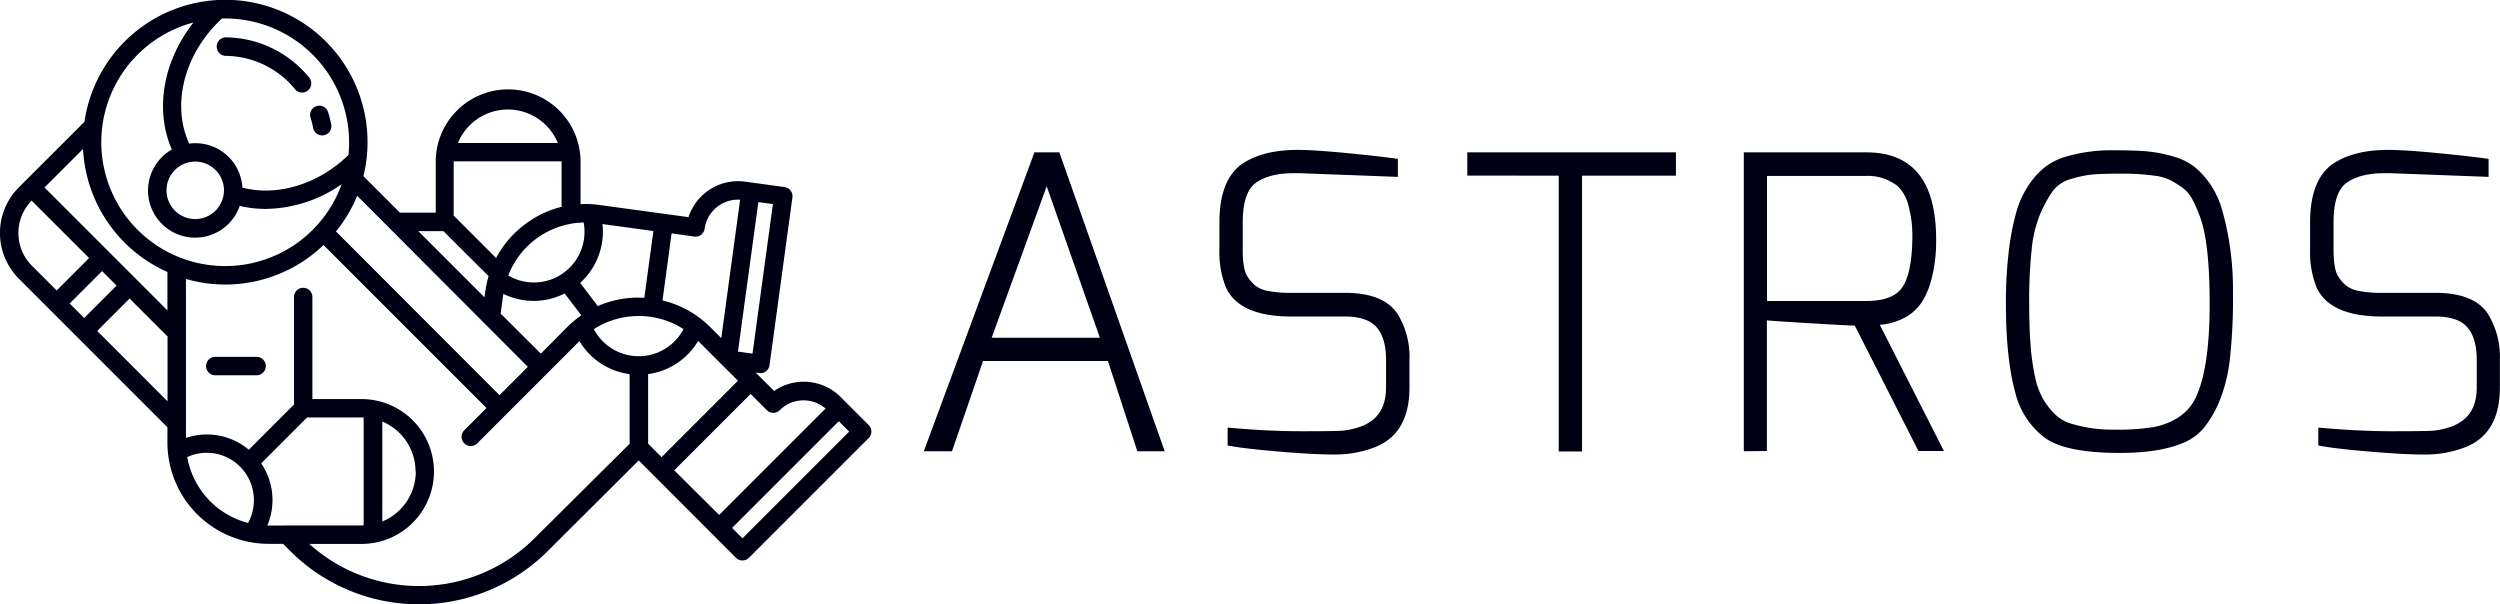 <svg xmlns="http://www.w3.org/2000/svg" viewBox="0 0 589.23 142.46"><defs><style>.cls-1{fill:#000015;}</style></defs><title>Logo</title><g id="Capa_2" data-name="Capa 2"><g id="Capa_1-2" data-name="Capa 1"><path class="cls-1" d="M73.18,27.7a20.2,20.2,0,0,1,.61,2.39,2.17,2.17,0,1,0,4.26-.82,24.64,24.64,0,0,0-.74-2.91,2.17,2.17,0,0,0-4.13,1.33Z"/><path class="cls-1" d="M51.08,11a2.17,2.17,0,0,0,2.16,2.17,21.31,21.31,0,0,1,16.41,8A2.17,2.17,0,0,0,73,18.44,25.68,25.68,0,0,0,53.25,8.8h0A2.17,2.17,0,0,0,51.08,11Z"/><path class="cls-1" d="M60.48,84.11H50.74a2.17,2.17,0,0,0,0,4.34h9.74a2.17,2.17,0,0,0,0-4.34Z"/><path class="cls-1" d="M204.76,100.2l-6.65-6.65a12.28,12.28,0,0,0-15.66-1.4l-4.35-4.34,1.12.14a2.17,2.17,0,0,0,2.15-1.88l5.4-39.54a2.17,2.17,0,0,0-1.85-2.44l-9.32-1.28a12.28,12.28,0,0,0-13.32,8.37l-21-2.87a24,24,0,0,0-4.45-.19V38.55a17.07,17.07,0,1,0-34.13,0V50.12H94.25l-8.6-8.6A33.53,33.53,0,1,0,19.91,28.7L4.46,44.14a15.24,15.24,0,0,0,0,21.56l35,35v3.63a23.88,23.88,0,0,0,23.85,23.85h3.41l1.71,1.71a42.94,42.94,0,0,0,60.66,0l21.45-21.37,22.92,22.94a2.17,2.17,0,0,0,3.07,0l28.22-28.22A2.17,2.17,0,0,0,204.76,100.2Zm-52,4.38V88.17a16.22,16.22,0,0,0,11.79-7.81l9.38,9.38-18,18ZM127.48,83.35,118,73.91l.63-4.59v-.06a16.25,16.25,0,0,0,4,1.35,16.43,16.43,0,0,0,3.17.31,16.09,16.09,0,0,0,7.29-1.75l3.92,5.16a24.11,24.11,0,0,0-3.38,2.81Zm10.08-30.91a11.93,11.93,0,0,1-17.77,12.49,19.52,19.52,0,0,1,17.77-12.49Zm13,17.7a23.78,23.78,0,0,0-9.66,2l-4.16-5.47A16.27,16.27,0,0,0,142,52.81l12,1.64-2.14,15.74C151.42,70.16,151,70.15,150.56,70.15Zm0,4.34a19.37,19.37,0,0,1,10.54,3.09,11.93,11.93,0,0,1-21.13,0A19.37,19.37,0,0,1,150.56,74.49Zm26.8,8.86-3.43-.47,4.81-35.24,3.43.47ZM163.64,55.76a2.17,2.17,0,0,0,2.44-1.86,7.93,7.93,0,0,1,8.36-6.83L170,79.7l-2.56-2.56a23.69,23.69,0,0,0-11.29-6.33L158.29,55ZM123.57,53a23.78,23.78,0,0,0-6.64,7.8l-10-10s0-12.61,0-12.78h25.43c0,.17,0,10.72,0,10.72A23.77,23.77,0,0,0,123.57,53ZM119.7,25.81a12.77,12.77,0,0,1,11.78,7.89H107.93a12.75,12.75,0,0,1,11.78-7.89ZM104.49,54.46S115.06,65,115.16,65.08a24.13,24.13,0,0,0-.79,3.66l-.18,1.33-15.6-15.6h5.9Zm19.92,32-6.68,6.68L79.19,54.55a33.55,33.55,0,0,0,5-8.4ZM82.28,33.53a29.31,29.31,0,0,1-.15,3c-7.11,6.91-16.72,9.83-25,7.69A11.09,11.09,0,0,0,46,33.75a11.26,11.26,0,0,0-1.41.1c-4.08-8.86-1.4-20.4,6.84-28.64.3-.3.6-.59.9-.86l.72,0A29.23,29.23,0,0,1,82.28,33.53ZM46,38.09a6.77,6.77,0,1,1-4.79,2A6.73,6.73,0,0,1,46,38.09ZM45.59,5.32c-7.15,9.06-9.15,20.62-5.09,29.93a11.11,11.11,0,1,0,16,13.28,26.42,26.42,0,0,0,6.11.71,31.82,31.82,0,0,0,17.92-5.83,29.19,29.19,0,1,1-35-38.09Zm-6.1,67.87-29-29,9.08-9.08a33.58,33.58,0,0,0,19.89,29v9ZM16.42,71.53l7.64-7.64,3.42,3.42-7.64,7.64ZM4.34,54.92a10.83,10.83,0,0,1,3.12-7.63L21,60.82l-7.64,7.64L7.53,62.64A10.84,10.84,0,0,1,4.34,54.92ZM22.91,78l7.64-7.64,8.94,8.94V94.59Zm21.22,29.72A11.08,11.08,0,0,1,56.6,110a11.22,11.22,0,0,1,1.87,13.26A19.57,19.57,0,0,1,44.13,107.74ZM63,123.86a15.34,15.34,0,0,0-1.44-14.65L72.36,98.4H85.71v25.44Zm35-12.72a12.75,12.75,0,0,1-7.89,11.77V99.36A12.75,12.75,0,0,1,97.94,111.14ZM126,126.85a38.6,38.6,0,0,1-53.1,1.35H85.21a17.07,17.07,0,0,0,0-34.14H73.63V70a2.17,2.17,0,1,0-4.34,0V95.34L58.64,106a15.39,15.39,0,0,0-14.81-2.79V65.75a33.42,33.42,0,0,0,32.42-8l38.42,38.42-5.25,5.25a2.17,2.17,0,0,0,3.07,3.07L136.57,80.4a16.23,16.23,0,0,0,11.83,7.78v16.41Zm32.91-16,18-18,3.82,3.82a2.17,2.17,0,0,0,3.07,0,7.93,7.93,0,0,1,10.78-.38L169.5,121.37ZM175,126.88l-2.45-2.45,25.15-25.15,2.45,2.45Z"/><path class="cls-1" d="M217.73,106.36l26.08-70.45h5.87l24.83,70.45h-6.45l-6.93-21.27H231.69l-7.31,21.27Zm16-26.76h25.5L246.7,43.9Z"/><path class="cls-1" d="M305.79,35.33q3.95,0,11.84.77t11.84,1.35v4.24l-23.19-.87h-1.35q-5.68,0-8.85,2.21t-3.18,9.43v6.35q0,4.62,1.06,6.26a8.78,8.78,0,0,0,2,2.31,7,7,0,0,0,2.26,1.06,26.06,26.06,0,0,0,6,.58H317q9.14,0,12.41,5a19.22,19.22,0,0,1,2.79,10.78v6.54q0,11-8.37,14.15a26.23,26.23,0,0,1-9.34,1.64q-5,0-13.33-.72T289.34,105v-4.23q9.33.87,17.47.87t9.72-.14a17.82,17.82,0,0,0,3.61-.77A10.34,10.34,0,0,0,323.5,99q3.18-2.5,3.18-7.7V84.8q0-5.1-2.21-7.65T317,74.6H304.35q-12.22,0-15.4-6.83a22.19,22.19,0,0,1-1.54-9V52.46q0-10.11,5.39-13.86Q297.71,35.33,305.79,35.33Z"/><path class="cls-1" d="M345.83,41.39V35.91H395v5.49H372.87v65h-5.49v-65Z"/><path class="cls-1" d="M411,106.36V35.91h28.87q16.46,0,16.46,20.5a35.9,35.9,0,0,1-1,9,19.06,19.06,0,0,1-2.41,5.87,11.44,11.44,0,0,1-3.42,3.27,14.66,14.66,0,0,1-6.45,2l15.11,29.74h-6l-15-29.55q-1.35,0-11-.58t-9.72-.67v30.8ZM450.73,56a27.32,27.32,0,0,0-.91-7.51,9.56,9.56,0,0,0-2.55-4.62,11.43,11.43,0,0,0-7.41-2.41H416.47V70.94h23.39q6.54,0,8.66-3.46T450.73,56Z"/><path class="cls-1" d="M472.78,71.52a100.58,100.58,0,0,1,.67-12.27A59.79,59.79,0,0,1,475.23,50a22.09,22.09,0,0,1,3-6.5,18.72,18.72,0,0,1,3.9-4.23,15.16,15.16,0,0,1,5-2.41,37.73,37.73,0,0,1,10.68-1.44q5.77,0,8.57.29a32.83,32.83,0,0,1,5.77,1.15,14.61,14.61,0,0,1,5,2.41,19.38,19.38,0,0,1,3.85,4.23A21.35,21.35,0,0,1,523.88,50a68.33,68.33,0,0,1,2.41,18.86A128.85,128.85,0,0,1,525.52,85a37.49,37.49,0,0,1-2.41,9.53,25.75,25.75,0,0,1-3.66,6.3,12.46,12.46,0,0,1-5.29,3.71q-5.49,2.22-14.63,2.21-13,0-17.81-3.75A19,19,0,0,1,475,92.6Q472.77,84.51,472.78,71.52Zm8.13-21.22a29,29,0,0,0-2.07,8.61,109.84,109.84,0,0,0-.58,11.84q0,6.55.34,10.73a54.06,54.06,0,0,0,1.06,7.41,17.49,17.49,0,0,0,2,5.34,17.07,17.07,0,0,0,2.84,3.56,9.33,9.33,0,0,0,3.85,2.12,33.86,33.86,0,0,0,10.2,1.35,51.23,51.23,0,0,0,9.19-.63,16.21,16.21,0,0,0,5.92-2.41,11.31,11.31,0,0,0,4.14-5.15q3-6.93,3-21.46,0-15.11-2.5-21.08a26.54,26.54,0,0,0-1.78-3.9A8.09,8.09,0,0,0,514.06,44a22,22,0,0,0-2.84-1.68,11.64,11.64,0,0,0-3.42-.91,54.55,54.55,0,0,0-7.8-.48q-4.53,0-6.74.19a25.89,25.89,0,0,0-5.1,1.06A8,8,0,0,0,483.84,45,29.71,29.71,0,0,0,480.91,50.3Z"/><path class="cls-1" d="M562.86,35.33q3.95,0,11.84.77t11.84,1.35v4.24l-23.19-.87H562q-5.68,0-8.85,2.21T550,52.46v6.35q0,4.62,1.06,6.26a8.78,8.78,0,0,0,2,2.31,7,7,0,0,0,2.26,1.06,26.06,26.06,0,0,0,6,.58H574q9.14,0,12.41,5a19.22,19.22,0,0,1,2.79,10.78v6.54q0,11-8.37,14.15a26.23,26.23,0,0,1-9.34,1.64q-5,0-13.33-.72T546.4,105v-4.23q9.33.87,17.47.87t9.72-.14a17.82,17.82,0,0,0,3.61-.77A10.34,10.34,0,0,0,580.57,99q3.18-2.5,3.18-7.7V84.8q0-5.1-2.21-7.65T574,74.6H561.41q-12.22,0-15.4-6.83a22.19,22.19,0,0,1-1.54-9V52.46q0-10.11,5.39-13.86Q554.77,35.33,562.86,35.33Z"/></g></g></svg>

